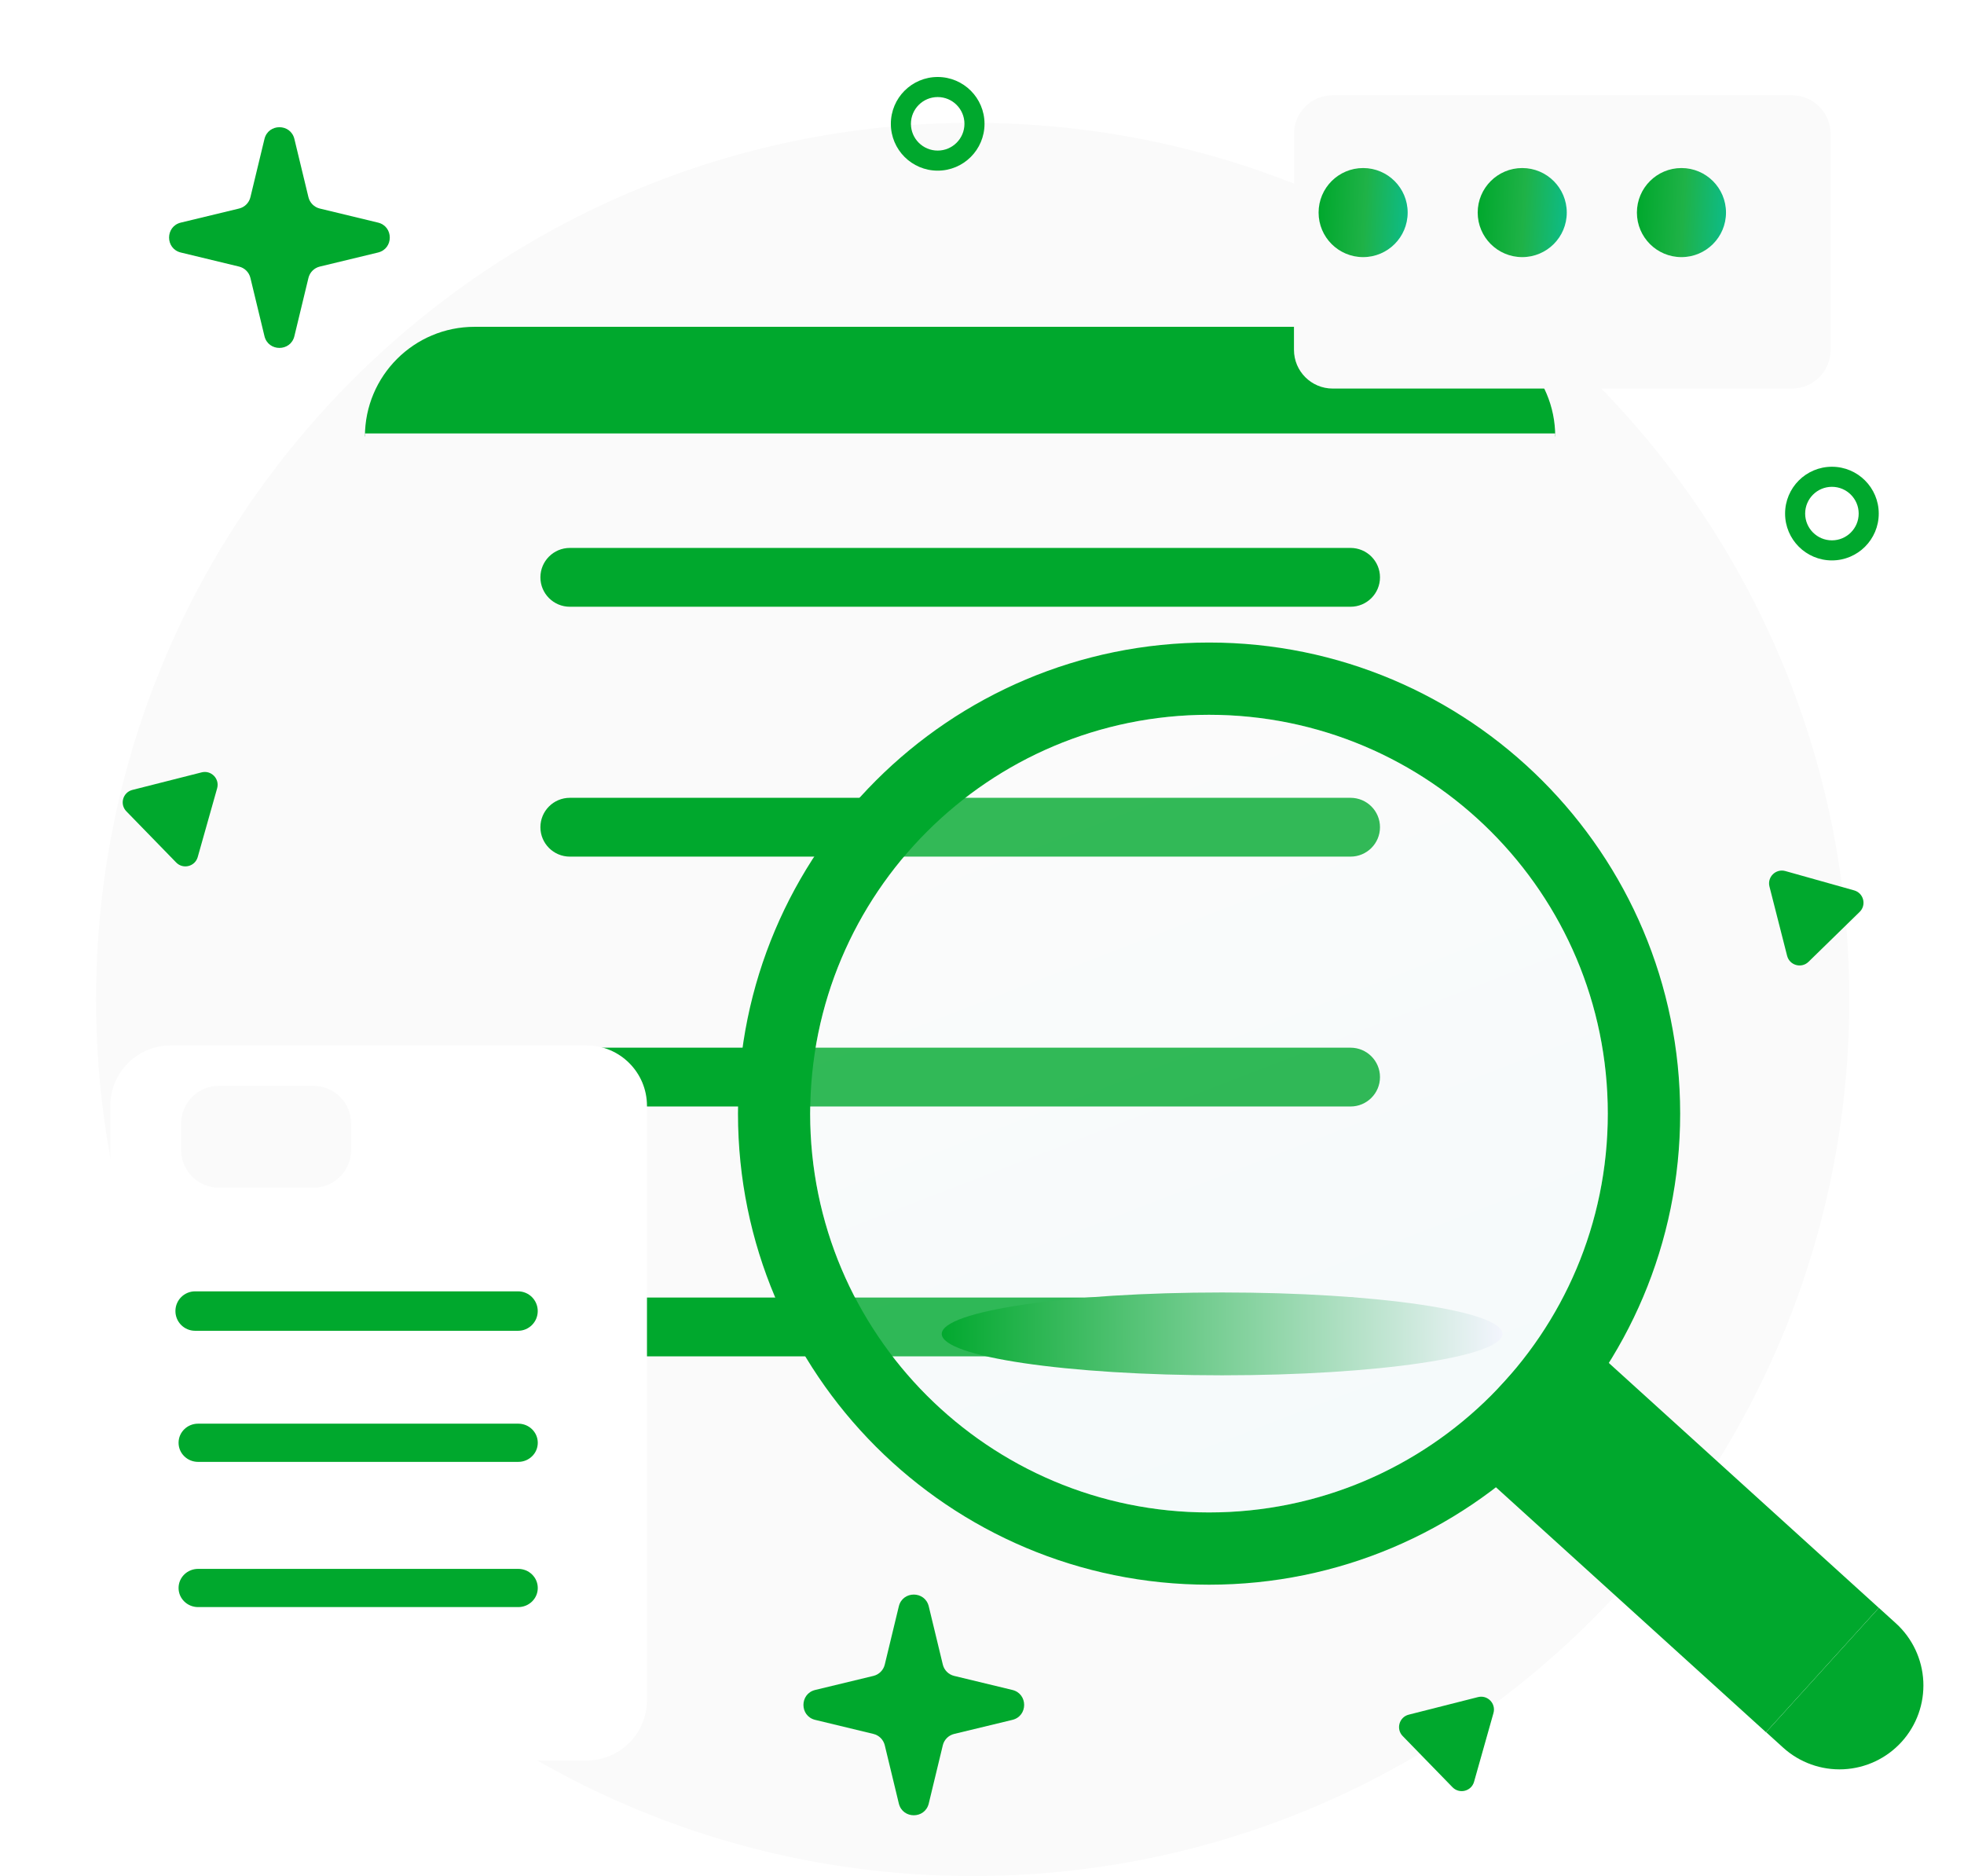 <svg width="268" height="256" viewBox="0 0 268 256" fill="none" xmlns="http://www.w3.org/2000/svg">
<path d="M132.728 256C198.792 256 252.347 202.445 252.347 136.382C252.347 70.318 198.792 16.763 132.728 16.763C66.665 16.763 13.109 70.318 13.109 136.382C13.109 202.445 66.665 256 132.728 256Z" fill="#FAFAFA"/>
<path d="M197.265 44.597H64.752C56.493 44.597 49.797 51.293 49.797 59.553H212.22C212.22 51.293 205.524 44.597 197.265 44.597Z" fill="#00A82D"/>
<path d="M49.797 59.144H212.22V182.848C212.22 188.348 210.035 193.623 206.146 197.512C202.257 201.401 196.982 203.586 191.482 203.586H70.534C65.035 203.586 59.76 201.401 55.871 197.512C51.982 193.623 49.797 188.348 49.797 182.848V59.144Z" fill="#FAFAFA"/>
<path d="M184.291 74.769H77.759C75.541 74.769 73.742 76.566 73.742 78.782C73.742 80.998 75.541 82.795 77.759 82.795H184.291C186.509 82.795 188.308 80.998 188.308 78.782C188.308 76.566 186.509 74.769 184.291 74.769Z" fill="#00A82D"/>
<path d="M184.291 108.867H77.759C75.541 108.867 73.742 110.663 73.742 112.879C73.742 115.096 75.541 116.892 77.759 116.892H184.291C186.509 116.892 188.308 115.096 188.308 112.879C188.308 110.663 186.509 108.867 184.291 108.867Z" fill="#00A82D"/>
<path d="M184.291 142.964H77.759C75.541 142.964 73.742 144.76 73.742 146.977C73.742 149.193 75.541 150.989 77.759 150.989H184.291C186.509 150.989 188.308 149.193 188.308 146.977C188.308 144.76 186.509 142.964 184.291 142.964Z" fill="#00A82D"/>
<path d="M184.291 177.061H77.759C75.541 177.061 73.742 178.857 73.742 181.073C73.742 183.289 75.541 185.086 77.759 185.086H184.291C186.509 185.086 188.308 183.289 188.308 181.073C188.308 178.857 186.509 177.061 184.291 177.061Z" fill="#00A82D"/>
<g filter="url(#filter0_d_156_2009)">
<path d="M77.033 135.65H20.306C15.749 135.65 12.055 139.344 12.055 143.901V224.983C12.055 229.54 15.749 233.234 20.306 233.234H77.033C81.59 233.234 85.284 229.54 85.284 224.983V143.901C85.284 139.344 81.59 135.65 77.033 135.65Z" fill="white"/>
</g>
<g filter="url(#filter1_d_156_2009)">
<path d="M238.513 9H175.857C172.937 9 170.57 11.367 170.57 14.287V43.737C170.57 46.656 172.937 49.023 175.857 49.023H238.513C241.433 49.023 243.8 46.656 243.8 43.737V14.287C243.8 11.367 241.433 9 238.513 9Z" fill="#FAFAFA"/>
</g>
<path d="M70.691 176.213H26.624C25.14 176.213 23.938 177.416 23.938 178.9V178.908C23.938 180.392 25.14 181.595 26.624 181.595H70.691C72.174 181.595 73.377 180.392 73.377 178.908V178.9C73.377 177.416 72.174 176.213 70.691 176.213Z" fill="#00A82D"/>
<path d="M70.719 214.085H27.031C25.56 214.085 24.367 215.25 24.367 216.688V216.696C24.367 218.134 25.56 219.299 27.031 219.299H70.719C72.19 219.299 73.382 218.134 73.382 216.696V216.688C73.382 215.25 72.19 214.085 70.719 214.085Z" fill="#00A82D"/>
<path d="M70.719 194.27H27.031C25.56 194.27 24.367 195.435 24.367 196.873V196.881C24.367 198.319 25.56 199.484 27.031 199.484H70.719C72.19 199.484 73.382 198.319 73.382 196.881V196.873C73.382 195.435 72.19 194.27 70.719 194.27Z" fill="#00A82D"/>
<path d="M42.753 148.171H29.876C27.023 148.171 24.711 150.483 24.711 153.336V156.909C24.711 159.762 27.023 162.074 29.876 162.074H42.753C45.606 162.074 47.918 159.762 47.918 156.909V153.336C47.918 150.483 45.606 148.171 42.753 148.171Z" fill="#FAFAFA"/>
<path d="M186.008 35.085C189.364 35.085 192.085 32.364 192.085 29.008C192.085 25.651 189.364 22.93 186.008 22.93C182.651 22.93 179.93 25.651 179.93 29.008C179.93 32.364 182.651 35.085 186.008 35.085Z" fill="url(#paint0_linear_156_2009)"/>
<path d="M207.718 35.085C211.075 35.085 213.796 32.364 213.796 29.008C213.796 25.651 211.075 22.93 207.718 22.93C204.362 22.93 201.641 25.651 201.641 29.008C201.641 32.364 204.362 35.085 207.718 35.085Z" fill="url(#paint1_linear_156_2009)"/>
<path d="M229.445 35.085C232.802 35.085 235.523 32.364 235.523 29.008C235.523 25.651 232.802 22.93 229.445 22.93C226.088 22.93 223.367 25.651 223.367 29.008C223.367 32.364 226.088 35.085 229.445 35.085Z" fill="url(#paint2_linear_156_2009)"/>
<path d="M212.987 180.049L197.594 197.019L240.982 236.375L256.375 219.405L212.987 180.049Z" fill="#00A82D"/>
<path fill-rule="evenodd" clip-rule="evenodd" d="M229.268 151.961C229.268 187.463 200.488 216.243 164.985 216.243C129.483 216.243 100.703 187.463 100.703 151.961C100.703 116.459 129.483 87.679 164.985 87.679C200.488 87.679 229.268 116.459 229.268 151.961ZM219.393 151.961C219.393 182.018 195.028 206.383 164.971 206.383C134.915 206.383 110.549 182.018 110.549 151.961C110.549 121.905 134.915 97.539 164.971 97.539C195.028 97.539 219.393 121.905 219.393 151.961Z" fill="#00A82D"/>
<g filter="url(#filter2_b_156_2009)">
<path d="M164.977 206.383C195.033 206.383 219.399 182.017 219.399 151.961C219.399 121.904 195.033 97.539 164.977 97.539C134.92 97.539 110.555 121.904 110.555 151.961C110.555 182.017 134.92 206.383 164.977 206.383Z" fill="url(#paint3_linear_156_2009)" fill-opacity="0.2"/>
</g>
<g filter="url(#filter3_f_156_2009)">
<ellipse cx="166.766" cy="182.018" rx="38.258" ry="5.652" fill="url(#paint4_linear_156_2009)"/>
</g>
<path d="M122.65 219.198C123.168 217.054 126.217 217.054 126.735 219.198L128.652 227.139C128.837 227.905 129.435 228.504 130.201 228.689L138.143 230.606C140.287 231.123 140.287 234.173 138.143 234.69L130.201 236.607C129.435 236.792 128.837 237.391 128.652 238.157L126.735 246.098C126.217 248.242 123.168 248.242 122.65 246.098L120.733 238.157C120.548 237.391 119.95 236.792 119.184 236.607L111.242 234.69C109.098 234.173 109.098 231.123 111.242 230.606L119.184 228.689C119.95 228.504 120.548 227.905 120.733 227.139L122.65 219.198Z" fill="#00A82D"/>
<path d="M36.087 18.966C36.605 16.822 39.655 16.822 40.172 18.966L42.089 26.908C42.274 27.674 42.873 28.272 43.639 28.457L51.58 30.374C53.724 30.892 53.724 33.941 51.58 34.459L43.639 36.376C42.873 36.561 42.274 37.159 42.089 37.925L40.172 45.867C39.655 48.011 36.605 48.011 36.087 45.867L34.17 37.925C33.986 37.159 33.387 36.561 32.621 36.376L24.68 34.459C22.535 33.941 22.535 30.892 24.68 30.374L32.621 28.457C33.387 28.272 33.986 27.674 34.17 26.908L36.087 18.966Z" fill="#00A82D"/>
<path fill-rule="evenodd" clip-rule="evenodd" d="M127.953 20.548C129.97 20.548 131.605 18.913 131.605 16.896C131.605 14.879 129.97 13.244 127.953 13.244C125.936 13.244 124.301 14.879 124.301 16.896C124.301 18.913 125.936 20.548 127.953 20.548ZM127.953 23.287C131.483 23.287 134.344 20.426 134.344 16.896C134.344 13.367 131.483 10.505 127.953 10.505C124.424 10.505 121.562 13.367 121.562 16.896C121.562 20.426 124.424 23.287 127.953 23.287Z" fill="#00A82D"/>
<path d="M241.455 120.98C241.122 119.674 242.327 118.498 243.625 118.862L253.009 121.499C254.307 121.864 254.723 123.496 253.759 124.438L246.783 131.246C245.818 132.188 244.196 131.732 243.863 130.426L241.455 120.98Z" fill="#00A82D"/>
<path d="M27.515 105.395C28.821 105.063 29.996 106.271 29.63 107.568L26.981 116.949C26.614 118.246 24.981 118.66 24.041 117.694L17.242 110.709C16.302 109.743 16.759 108.122 18.066 107.791L27.515 105.395Z" fill="#00A82D"/>
<path d="M201.679 231.582C202.985 231.251 204.16 232.458 203.794 233.755L201.145 243.136C200.778 244.433 199.145 244.847 198.205 243.882L191.406 236.897C190.466 235.931 190.923 234.31 192.23 233.978L201.679 231.582Z" fill="#00A82D"/>
<path fill-rule="evenodd" clip-rule="evenodd" d="M249.977 73.734C251.994 73.734 253.629 72.099 253.629 70.082C253.629 68.065 251.994 66.43 249.977 66.43C247.96 66.43 246.325 68.065 246.325 70.082C246.325 72.099 247.96 73.734 249.977 73.734ZM249.977 76.473C253.506 76.473 256.367 73.612 256.367 70.082C256.367 66.553 253.506 63.691 249.977 63.691C246.447 63.691 243.586 66.553 243.586 70.082C243.586 73.612 246.447 76.473 249.977 76.473Z" fill="#00A82D"/>
<path d="M240.992 236.376L256.385 219.406L258.704 221.509C260.953 223.55 262.3 226.4 262.448 229.434C262.596 232.467 261.532 235.435 259.492 237.685C257.452 239.934 254.601 241.281 251.568 241.429C248.534 241.577 245.566 240.514 243.317 238.473L240.998 236.37L240.992 236.376Z" fill="#00A82D"/>
<defs>
<filter id="filter0_d_156_2009" x="0.055" y="127.65" width="103.227" height="127.584" filterUnits="userSpaceOnUse" color-interpolation-filters="sRGB">
<feFlood flood-opacity="0" result="BackgroundImageFix"/>
<feColorMatrix in="SourceAlpha" type="matrix" values="0 0 0 0 0 0 0 0 0 0 0 0 0 0 0 0 0 0 127 0" result="hardAlpha"/>
<feOffset dx="3" dy="7"/>
<feGaussianBlur stdDeviation="7.5"/>
<feComposite in2="hardAlpha" operator="out"/>
<feColorMatrix type="matrix" values="0 0 0 0 0.105 0 0 0 0 0.466 0 0 0 0 0.546 0 0 0 0.15 0"/>
<feBlend mode="normal" in2="BackgroundImageFix" result="effect1_dropShadow_156_2009"/>
<feBlend mode="normal" in="SourceGraphic" in2="effect1_dropShadow_156_2009" result="shape"/>
</filter>
<filter id="filter1_d_156_2009" x="163.57" y="0" width="99.227" height="66.023" filterUnits="userSpaceOnUse" color-interpolation-filters="sRGB">
<feFlood flood-opacity="0" result="BackgroundImageFix"/>
<feColorMatrix in="SourceAlpha" type="matrix" values="0 0 0 0 0 0 0 0 0 0 0 0 0 0 0 0 0 0 127 0" result="hardAlpha"/>
<feOffset dx="6" dy="4"/>
<feGaussianBlur stdDeviation="6.5"/>
<feComposite in2="hardAlpha" operator="out"/>
<feColorMatrix type="matrix" values="0 0 0 0 0.105 0 0 0 0 0.466 0 0 0 0 0.546 0 0 0 0.09 0"/>
<feBlend mode="normal" in2="BackgroundImageFix" result="effect1_dropShadow_156_2009"/>
<feBlend mode="normal" in="SourceGraphic" in2="effect1_dropShadow_156_2009" result="shape"/>
</filter>
<filter id="filter2_b_156_2009" x="93.879" y="80.863" width="142.194" height="142.195" filterUnits="userSpaceOnUse" color-interpolation-filters="sRGB">
<feFlood flood-opacity="0" result="BackgroundImageFix"/>
<feGaussianBlur in="BackgroundImageFix" stdDeviation="8.338"/>
<feComposite in2="SourceAlpha" operator="in" result="effect1_backgroundBlur_156_2009"/>
<feBlend mode="normal" in="SourceGraphic" in2="effect1_backgroundBlur_156_2009" result="shape"/>
</filter>
<filter id="filter3_f_156_2009" x="107.664" y="155.523" width="118.203" height="52.992" filterUnits="userSpaceOnUse" color-interpolation-filters="sRGB">
<feFlood flood-opacity="0" result="BackgroundImageFix"/>
<feBlend mode="normal" in="SourceGraphic" in2="BackgroundImageFix" result="shape"/>
<feGaussianBlur stdDeviation="10.422" result="effect1_foregroundBlur_156_2009"/>
</filter>
<linearGradient id="paint0_linear_156_2009" x1="180.241" y1="22.93" x2="192.778" y2="23.566" gradientUnits="userSpaceOnUse">
<stop stop-color="#00A82D"/>
<stop offset="0.5" stop-color="#1FB247"/>
<stop offset="1" stop-color="#0CBC8B"/>
</linearGradient>
<linearGradient id="paint1_linear_156_2009" x1="201.952" y1="22.93" x2="214.489" y2="23.566" gradientUnits="userSpaceOnUse">
<stop stop-color="#00A82D"/>
<stop offset="0.5" stop-color="#1FB247"/>
<stop offset="1" stop-color="#0CBC8B"/>
</linearGradient>
<linearGradient id="paint2_linear_156_2009" x1="223.679" y1="22.93" x2="236.215" y2="23.566" gradientUnits="userSpaceOnUse">
<stop stop-color="#00A82D"/>
<stop offset="0.5" stop-color="#1FB247"/>
<stop offset="1" stop-color="#0CBC8B"/>
</linearGradient>
<linearGradient id="paint3_linear_156_2009" x1="164.977" y1="97.539" x2="219.816" y2="239.841" gradientUnits="userSpaceOnUse">
<stop stop-color="white"/>
<stop offset="1" stop-color="#D2F7FF"/>
</linearGradient>
<linearGradient id="paint4_linear_156_2009" x1="127.706" y1="176.914" x2="205.023" y2="176.538" gradientUnits="userSpaceOnUse">
<stop stop-color="#00A82D"/>
<stop offset="1" stop-color="#F3F5FD"/>
</linearGradient>
</defs>
</svg>
